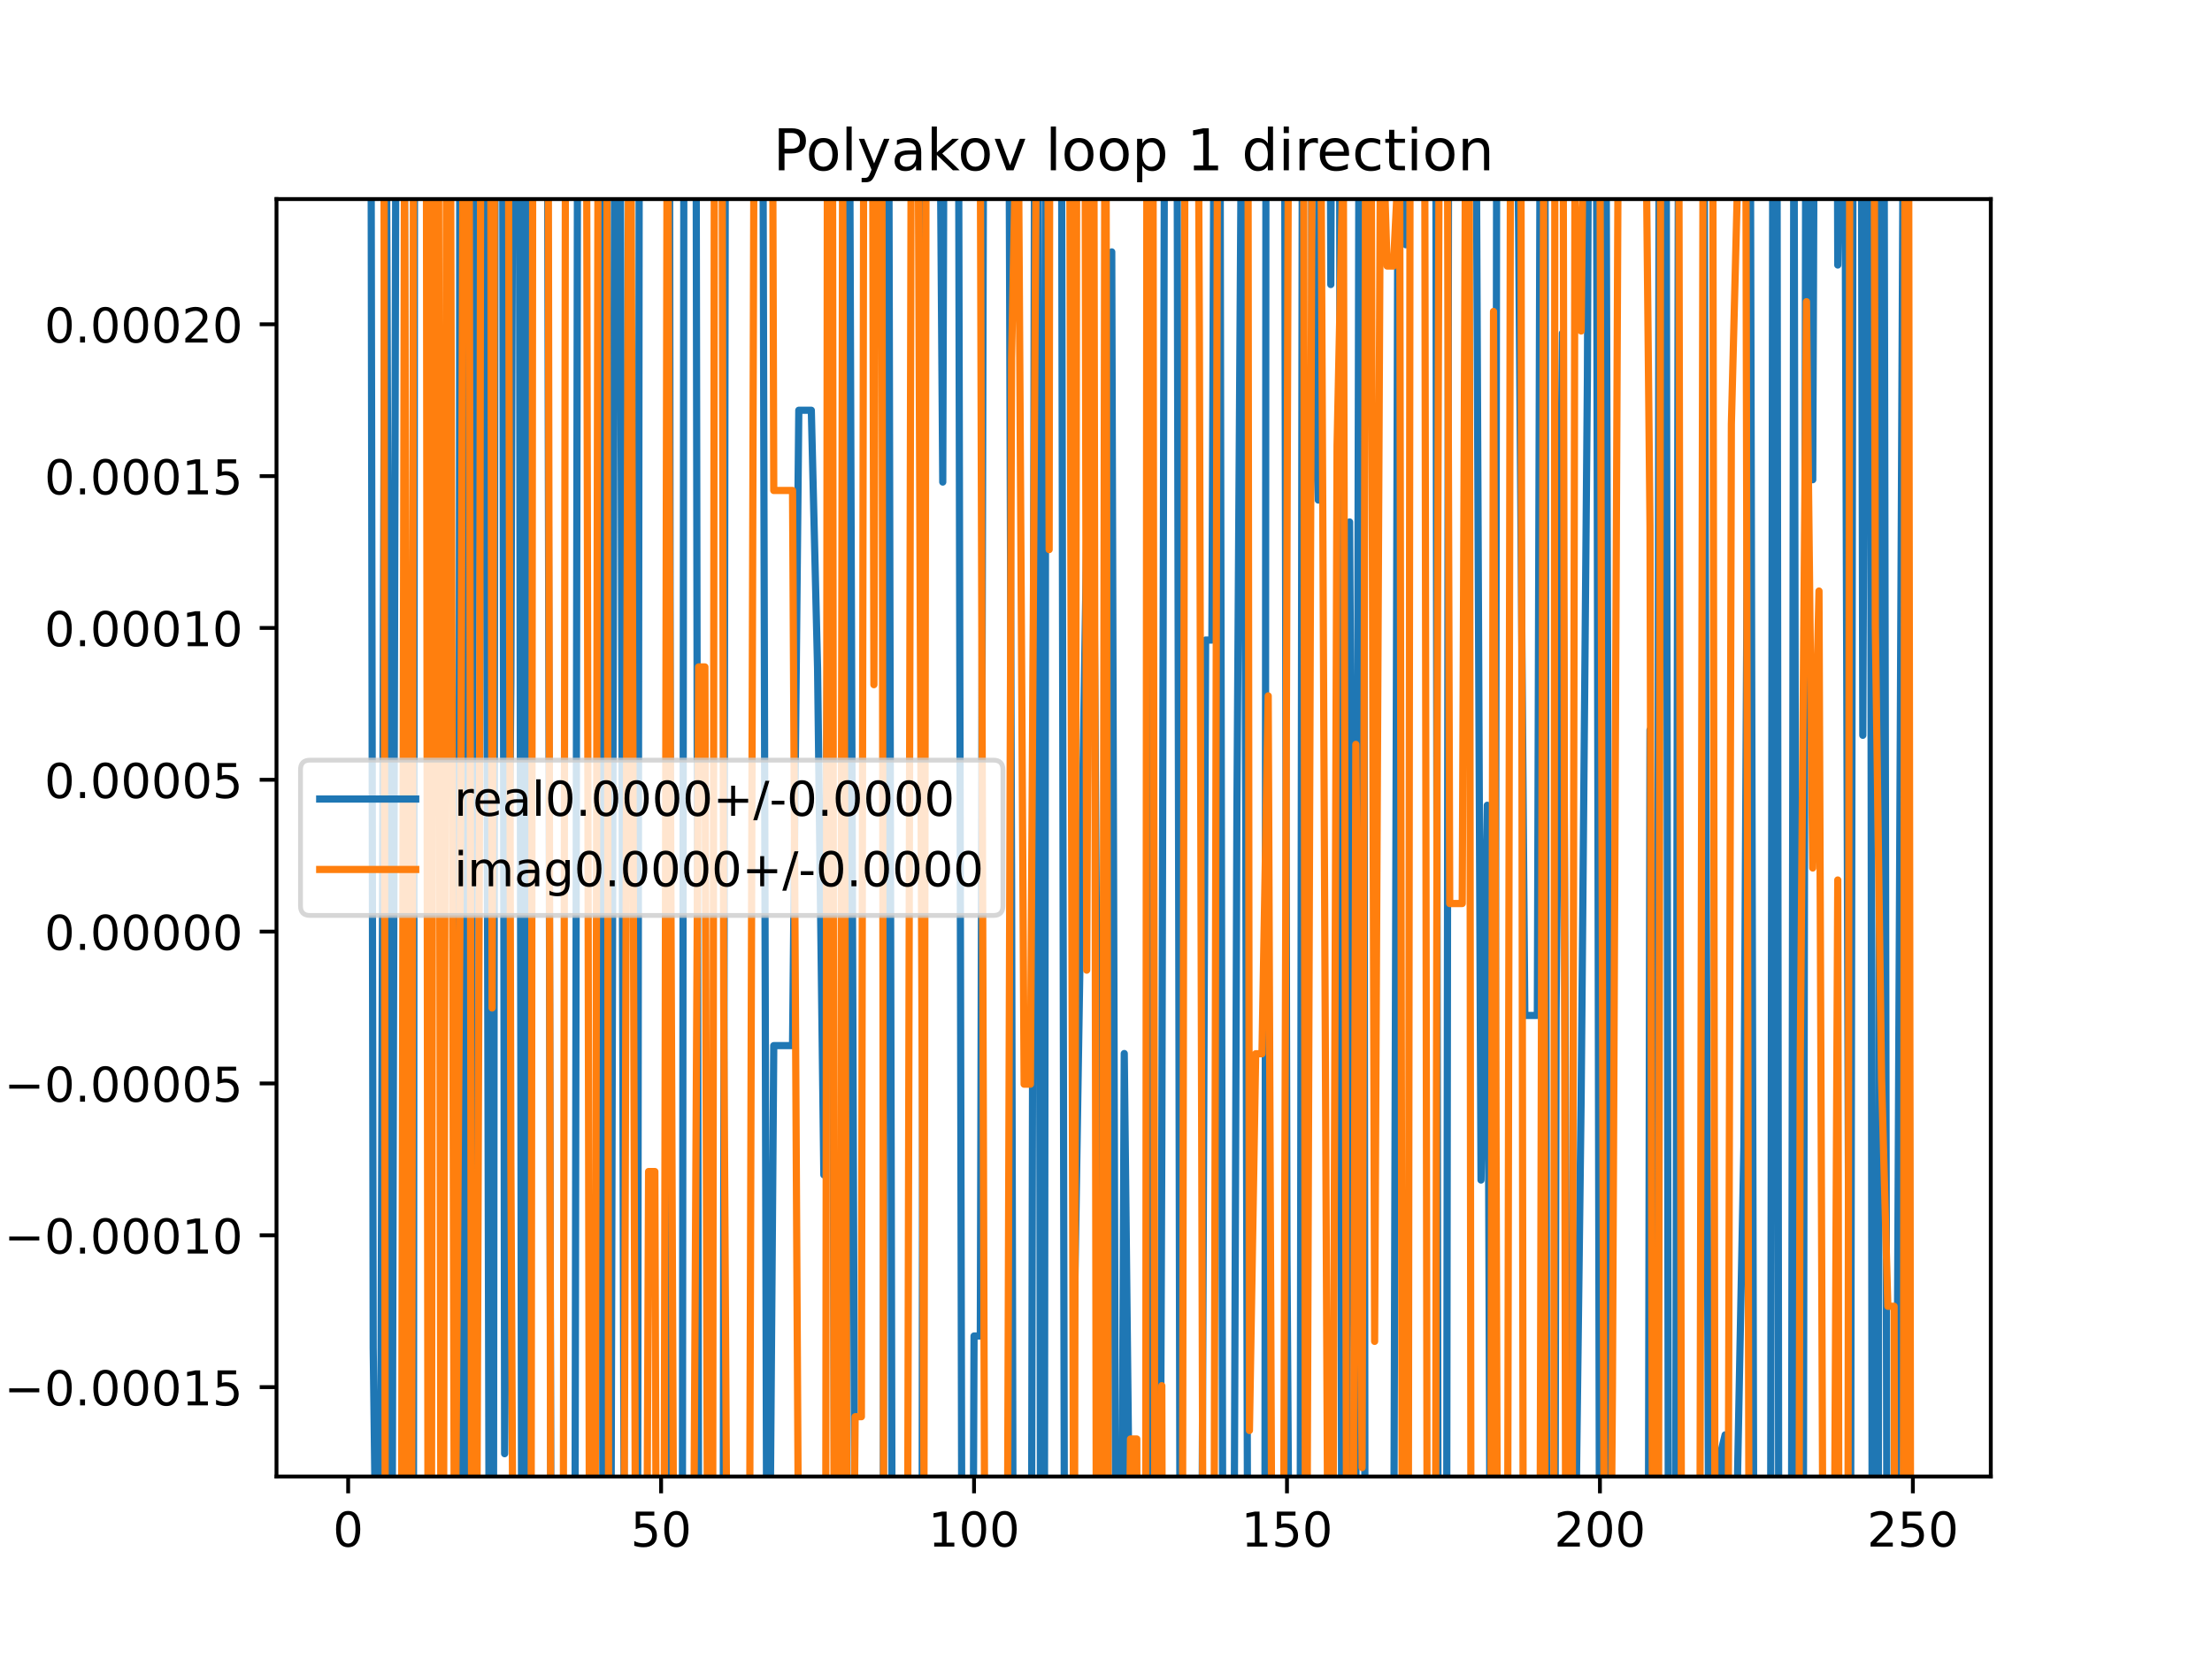 <?xml version="1.0" encoding="utf-8" standalone="no"?>
<!DOCTYPE svg PUBLIC "-//W3C//DTD SVG 1.1//EN"
  "http://www.w3.org/Graphics/SVG/1.1/DTD/svg11.dtd">
<!-- Created with matplotlib (https://matplotlib.org/) -->
<svg height="345.6pt" version="1.1" viewBox="0 0 460.8 345.6" width="460.8pt" xmlns="http://www.w3.org/2000/svg" xmlns:xlink="http://www.w3.org/1999/xlink">
 <defs>
  <style type="text/css">
*{stroke-linecap:butt;stroke-linejoin:round;}
  </style>
 </defs>
 <g id="figure_1">
  <g id="patch_1">
   <path d="M 0 345.6 
L 460.8 345.6 
L 460.8 0 
L 0 0 
z
" style="fill:#ffffff;"/>
  </g>
  <g id="axes_1">
   <g id="patch_2">
    <path d="M 57.6 307.584 
L 414.72 307.584 
L 414.72 41.472 
L 57.6 41.472 
z
" style="fill:#ffffff;"/>
   </g>
   <g id="matplotlib.axis_1">
    <g id="xtick_1">
     <g id="line2d_1">
      <defs>
       <path d="M 0 0 
L 0 3.5 
" id="ma64331f0a6" style="stroke:#000000;stroke-width:0.8;"/>
      </defs>
      <g>
       <use style="stroke:#000000;stroke-width:0.8;" x="72.529" xlink:href="#ma64331f0a6" y="307.584"/>
      </g>
     </g>
     <g id="text_1">
      <!-- 0 -->
      <defs>
       <path d="M 31.781 66.406 
Q 24.172 66.406 20.328 58.906 
Q 16.5 51.422 16.5 36.375 
Q 16.5 21.391 20.328 13.891 
Q 24.172 6.391 31.781 6.391 
Q 39.453 6.391 43.281 13.891 
Q 47.125 21.391 47.125 36.375 
Q 47.125 51.422 43.281 58.906 
Q 39.453 66.406 31.781 66.406 
z
M 31.781 74.219 
Q 44.047 74.219 50.516 64.516 
Q 56.984 54.828 56.984 36.375 
Q 56.984 17.969 50.516 8.266 
Q 44.047 -1.422 31.781 -1.422 
Q 19.531 -1.422 13.062 8.266 
Q 6.594 17.969 6.594 36.375 
Q 6.594 54.828 13.062 64.516 
Q 19.531 74.219 31.781 74.219 
z
" id="DejaVuSans-48"/>
      </defs>
      <g transform="translate(69.348 322.182)scale(0.1 -0.1)">
       <use xlink:href="#DejaVuSans-48"/>
      </g>
     </g>
    </g>
    <g id="xtick_2">
     <g id="line2d_2">
      <g>
       <use style="stroke:#000000;stroke-width:0.8;" x="137.721" xlink:href="#ma64331f0a6" y="307.584"/>
      </g>
     </g>
     <g id="text_2">
      <!-- 50 -->
      <defs>
       <path d="M 10.797 72.906 
L 49.516 72.906 
L 49.516 64.594 
L 19.828 64.594 
L 19.828 46.734 
Q 21.969 47.469 24.109 47.828 
Q 26.266 48.188 28.422 48.188 
Q 40.625 48.188 47.75 41.5 
Q 54.891 34.812 54.891 23.391 
Q 54.891 11.625 47.562 5.094 
Q 40.234 -1.422 26.906 -1.422 
Q 22.312 -1.422 17.547 -0.641 
Q 12.797 0.141 7.719 1.703 
L 7.719 11.625 
Q 12.109 9.234 16.797 8.062 
Q 21.484 6.891 26.703 6.891 
Q 35.156 6.891 40.078 11.328 
Q 45.016 15.766 45.016 23.391 
Q 45.016 31 40.078 35.438 
Q 35.156 39.891 26.703 39.891 
Q 22.75 39.891 18.812 39.016 
Q 14.891 38.141 10.797 36.281 
z
" id="DejaVuSans-53"/>
      </defs>
      <g transform="translate(131.358 322.182)scale(0.1 -0.1)">
       <use xlink:href="#DejaVuSans-53"/>
       <use x="63.623" xlink:href="#DejaVuSans-48"/>
      </g>
     </g>
    </g>
    <g id="xtick_3">
     <g id="line2d_3">
      <g>
       <use style="stroke:#000000;stroke-width:0.8;" x="202.912" xlink:href="#ma64331f0a6" y="307.584"/>
      </g>
     </g>
     <g id="text_3">
      <!-- 100 -->
      <defs>
       <path d="M 12.406 8.297 
L 28.516 8.297 
L 28.516 63.922 
L 10.984 60.406 
L 10.984 69.391 
L 28.422 72.906 
L 38.281 72.906 
L 38.281 8.297 
L 54.391 8.297 
L 54.391 0 
L 12.406 0 
z
" id="DejaVuSans-49"/>
      </defs>
      <g transform="translate(193.368 322.182)scale(0.1 -0.1)">
       <use xlink:href="#DejaVuSans-49"/>
       <use x="63.623" xlink:href="#DejaVuSans-48"/>
       <use x="127.246" xlink:href="#DejaVuSans-48"/>
      </g>
     </g>
    </g>
    <g id="xtick_4">
     <g id="line2d_4">
      <g>
       <use style="stroke:#000000;stroke-width:0.8;" x="268.104" xlink:href="#ma64331f0a6" y="307.584"/>
      </g>
     </g>
     <g id="text_4">
      <!-- 150 -->
      <g transform="translate(258.56 322.182)scale(0.1 -0.1)">
       <use xlink:href="#DejaVuSans-49"/>
       <use x="63.623" xlink:href="#DejaVuSans-53"/>
       <use x="127.246" xlink:href="#DejaVuSans-48"/>
      </g>
     </g>
    </g>
    <g id="xtick_5">
     <g id="line2d_5">
      <g>
       <use style="stroke:#000000;stroke-width:0.8;" x="333.296" xlink:href="#ma64331f0a6" y="307.584"/>
      </g>
     </g>
     <g id="text_5">
      <!-- 200 -->
      <defs>
       <path d="M 19.188 8.297 
L 53.609 8.297 
L 53.609 0 
L 7.328 0 
L 7.328 8.297 
Q 12.938 14.109 22.625 23.891 
Q 32.328 33.688 34.812 36.531 
Q 39.547 41.844 41.422 45.531 
Q 43.312 49.219 43.312 52.781 
Q 43.312 58.594 39.234 62.25 
Q 35.156 65.922 28.609 65.922 
Q 23.969 65.922 18.812 64.312 
Q 13.672 62.703 7.812 59.422 
L 7.812 69.391 
Q 13.766 71.781 18.938 73 
Q 24.125 74.219 28.422 74.219 
Q 39.75 74.219 46.484 68.547 
Q 53.219 62.891 53.219 53.422 
Q 53.219 48.922 51.531 44.891 
Q 49.859 40.875 45.406 35.406 
Q 44.188 33.984 37.641 27.219 
Q 31.109 20.453 19.188 8.297 
z
" id="DejaVuSans-50"/>
      </defs>
      <g transform="translate(323.752 322.182)scale(0.1 -0.1)">
       <use xlink:href="#DejaVuSans-50"/>
       <use x="63.623" xlink:href="#DejaVuSans-48"/>
       <use x="127.246" xlink:href="#DejaVuSans-48"/>
      </g>
     </g>
    </g>
    <g id="xtick_6">
     <g id="line2d_6">
      <g>
       <use style="stroke:#000000;stroke-width:0.8;" x="398.487" xlink:href="#ma64331f0a6" y="307.584"/>
      </g>
     </g>
     <g id="text_6">
      <!-- 250 -->
      <g transform="translate(388.944 322.182)scale(0.1 -0.1)">
       <use xlink:href="#DejaVuSans-50"/>
       <use x="63.623" xlink:href="#DejaVuSans-53"/>
       <use x="127.246" xlink:href="#DejaVuSans-48"/>
      </g>
     </g>
    </g>
   </g>
   <g id="matplotlib.axis_2">
    <g id="ytick_1">
     <g id="line2d_7">
      <defs>
       <path d="M 0 0 
L -3.5 0 
" id="m3eeb2f663b" style="stroke:#000000;stroke-width:0.8;"/>
      </defs>
      <g>
       <use style="stroke:#000000;stroke-width:0.8;" x="57.6" xlink:href="#m3eeb2f663b" y="288.965"/>
      </g>
     </g>
     <g id="text_7">
      <!-- −0.00015 -->
      <defs>
       <path d="M 10.594 35.5 
L 73.188 35.5 
L 73.188 27.203 
L 10.594 27.203 
z
" id="DejaVuSans-8722"/>
       <path d="M 10.688 12.406 
L 21 12.406 
L 21 0 
L 10.688 0 
z
" id="DejaVuSans-46"/>
      </defs>
      <g transform="translate(0.867 292.764)scale(0.1 -0.1)">
       <use xlink:href="#DejaVuSans-8722"/>
       <use x="83.789" xlink:href="#DejaVuSans-48"/>
       <use x="147.412" xlink:href="#DejaVuSans-46"/>
       <use x="179.199" xlink:href="#DejaVuSans-48"/>
       <use x="242.822" xlink:href="#DejaVuSans-48"/>
       <use x="306.445" xlink:href="#DejaVuSans-48"/>
       <use x="370.068" xlink:href="#DejaVuSans-49"/>
       <use x="433.691" xlink:href="#DejaVuSans-53"/>
      </g>
     </g>
    </g>
    <g id="ytick_2">
     <g id="line2d_8">
      <g>
       <use style="stroke:#000000;stroke-width:0.8;" x="57.6" xlink:href="#m3eeb2f663b" y="257.335"/>
      </g>
     </g>
     <g id="text_8">
      <!-- −0.00010 -->
      <g transform="translate(0.867 261.134)scale(0.1 -0.1)">
       <use xlink:href="#DejaVuSans-8722"/>
       <use x="83.789" xlink:href="#DejaVuSans-48"/>
       <use x="147.412" xlink:href="#DejaVuSans-46"/>
       <use x="179.199" xlink:href="#DejaVuSans-48"/>
       <use x="242.822" xlink:href="#DejaVuSans-48"/>
       <use x="306.445" xlink:href="#DejaVuSans-48"/>
       <use x="370.068" xlink:href="#DejaVuSans-49"/>
       <use x="433.691" xlink:href="#DejaVuSans-48"/>
      </g>
     </g>
    </g>
    <g id="ytick_3">
     <g id="line2d_9">
      <g>
       <use style="stroke:#000000;stroke-width:0.8;" x="57.6" xlink:href="#m3eeb2f663b" y="225.705"/>
      </g>
     </g>
     <g id="text_9">
      <!-- −0.00005 -->
      <g transform="translate(0.867 229.504)scale(0.1 -0.1)">
       <use xlink:href="#DejaVuSans-8722"/>
       <use x="83.789" xlink:href="#DejaVuSans-48"/>
       <use x="147.412" xlink:href="#DejaVuSans-46"/>
       <use x="179.199" xlink:href="#DejaVuSans-48"/>
       <use x="242.822" xlink:href="#DejaVuSans-48"/>
       <use x="306.445" xlink:href="#DejaVuSans-48"/>
       <use x="370.068" xlink:href="#DejaVuSans-48"/>
       <use x="433.691" xlink:href="#DejaVuSans-53"/>
      </g>
     </g>
    </g>
    <g id="ytick_4">
     <g id="line2d_10">
      <g>
       <use style="stroke:#000000;stroke-width:0.8;" x="57.6" xlink:href="#m3eeb2f663b" y="194.074"/>
      </g>
     </g>
     <g id="text_10">
      <!-- 0.00000 -->
      <g transform="translate(9.247 197.874)scale(0.1 -0.1)">
       <use xlink:href="#DejaVuSans-48"/>
       <use x="63.623" xlink:href="#DejaVuSans-46"/>
       <use x="95.41" xlink:href="#DejaVuSans-48"/>
       <use x="159.033" xlink:href="#DejaVuSans-48"/>
       <use x="222.656" xlink:href="#DejaVuSans-48"/>
       <use x="286.279" xlink:href="#DejaVuSans-48"/>
       <use x="349.902" xlink:href="#DejaVuSans-48"/>
      </g>
     </g>
    </g>
    <g id="ytick_5">
     <g id="line2d_11">
      <g>
       <use style="stroke:#000000;stroke-width:0.8;" x="57.6" xlink:href="#m3eeb2f663b" y="162.444"/>
      </g>
     </g>
     <g id="text_11">
      <!-- 0.00005 -->
      <g transform="translate(9.247 166.243)scale(0.1 -0.1)">
       <use xlink:href="#DejaVuSans-48"/>
       <use x="63.623" xlink:href="#DejaVuSans-46"/>
       <use x="95.41" xlink:href="#DejaVuSans-48"/>
       <use x="159.033" xlink:href="#DejaVuSans-48"/>
       <use x="222.656" xlink:href="#DejaVuSans-48"/>
       <use x="286.279" xlink:href="#DejaVuSans-48"/>
       <use x="349.902" xlink:href="#DejaVuSans-53"/>
      </g>
     </g>
    </g>
    <g id="ytick_6">
     <g id="line2d_12">
      <g>
       <use style="stroke:#000000;stroke-width:0.8;" x="57.6" xlink:href="#m3eeb2f663b" y="130.814"/>
      </g>
     </g>
     <g id="text_12">
      <!-- 0.00010 -->
      <g transform="translate(9.247 134.613)scale(0.1 -0.1)">
       <use xlink:href="#DejaVuSans-48"/>
       <use x="63.623" xlink:href="#DejaVuSans-46"/>
       <use x="95.41" xlink:href="#DejaVuSans-48"/>
       <use x="159.033" xlink:href="#DejaVuSans-48"/>
       <use x="222.656" xlink:href="#DejaVuSans-48"/>
       <use x="286.279" xlink:href="#DejaVuSans-49"/>
       <use x="349.902" xlink:href="#DejaVuSans-48"/>
      </g>
     </g>
    </g>
    <g id="ytick_7">
     <g id="line2d_13">
      <g>
       <use style="stroke:#000000;stroke-width:0.8;" x="57.6" xlink:href="#m3eeb2f663b" y="99.184"/>
      </g>
     </g>
     <g id="text_13">
      <!-- 0.00015 -->
      <g transform="translate(9.247 102.983)scale(0.1 -0.1)">
       <use xlink:href="#DejaVuSans-48"/>
       <use x="63.623" xlink:href="#DejaVuSans-46"/>
       <use x="95.41" xlink:href="#DejaVuSans-48"/>
       <use x="159.033" xlink:href="#DejaVuSans-48"/>
       <use x="222.656" xlink:href="#DejaVuSans-48"/>
       <use x="286.279" xlink:href="#DejaVuSans-49"/>
       <use x="349.902" xlink:href="#DejaVuSans-53"/>
      </g>
     </g>
    </g>
    <g id="ytick_8">
     <g id="line2d_14">
      <g>
       <use style="stroke:#000000;stroke-width:0.8;" x="57.6" xlink:href="#m3eeb2f663b" y="67.553"/>
      </g>
     </g>
     <g id="text_14">
      <!-- 0.00020 -->
      <g transform="translate(9.247 71.353)scale(0.1 -0.1)">
       <use xlink:href="#DejaVuSans-48"/>
       <use x="63.623" xlink:href="#DejaVuSans-46"/>
       <use x="95.41" xlink:href="#DejaVuSans-48"/>
       <use x="159.033" xlink:href="#DejaVuSans-48"/>
       <use x="222.656" xlink:href="#DejaVuSans-48"/>
       <use x="286.279" xlink:href="#DejaVuSans-50"/>
       <use x="349.902" xlink:href="#DejaVuSans-48"/>
      </g>
     </g>
    </g>
   </g>
   <g id="line2d_15">
    <path clip-path="url(#pe2eb058f6e)" d="M 77.258 -1 
L 77.744 280.773 
L 78.571 346.6 
M 79.173 346.6 
L 80.311 -1 
M 80.398 -1 
L 81.656 338.681 
L 82.534 -1 
M 84.003 -1 
L 84.263 40.133 
L 84.658 346.6 
M 86.107 346.6 
L 86.372 -1 
M 89.106 -1 
L 89.479 260.301 
L 89.814 346.6 
M 92.026 346.6 
L 92.086 334.448 
L 92.114 346.6 
M 95.517 346.6 
L 95.809 -1 
M 96.372 -1 
L 96.952 346.6 
M 97.912 346.6 
L 98.93 -1 
M 101.044 -1 
L 101.213 48.059 
L 101.95 346.6 
M 102.775 346.6 
L 103.165 -1 
M 104.678 -1 
L 105.125 302.831 
L 106.429 141.934 
L 106.897 -1 
M 108.142 -1 
L 108.699 346.6 
M 109.285 346.6 
L 109.695 -1 
M 114.003 -1 
L 114.827 346.6 
M 119.742 346.6 
L 120.36 -1 
M 125.266 -1 
L 125.612 346.6 
M 127.209 346.6 
L 127.29 321.842 
L 128.099 -1 
M 129.151 -1 
L 130.088 346.6 
M 132.808 346.6 
L 133.194 -1 
M 139.458 -1 
L 139.829 346.6 
M 142.125 346.6 
L 142.492 -1 
M 144.97 -1 
L 145.544 329.081 
L 146.847 329.081 
L 146.906 346.6 
M 150.619 346.6 
L 151.141 -1 
M 158.873 -1 
L 159.772 346.6 
M 160.217 346.6 
L 161.19 217.822 
L 165.101 217.822 
L 166.405 85.467 
L 169.013 85.467 
L 170.316 139.187 
L 171.62 244.742 
L 172.924 54.868 
L 173.972 346.6 
M 176.235 346.6 
L 176.802 -1 
M 176.909 -1 
L 178.139 344.655 
L 179.443 344.655 
L 179.45 346.6 
M 183.97 346.6 
L 184.41 -1 
M 185.101 -1 
L 185.883 346.6 
M 192.069 346.6 
L 192.447 -1 
M 195.655 -1 
L 196.393 100.422 
L 196.716 -1 
M 199.636 -1 
L 200.413 346.6 
M 202.644 346.6 
L 202.912 278.314 
L 204.216 278.314 
L 204.962 -1 
M 210.122 -1 
L 210.735 184.847 
L 211.088 346.6 
M 214.839 346.6 
L 215.576 -1 
M 216.235 -1 
L 216.796 346.6 
M 217.548 346.6 
L 217.908 -1 
M 220.952 -1 
L 221.166 37.311 
L 221.779 346.6 
M 223.554 346.6 
L 223.774 276.129 
L 226.381 111.534 
L 227.685 86.848 
L 228.989 281.381 
L 230.293 251.589 
L 231.597 52.474 
L 232.462 346.6 
M 233.604 346.6 
L 234.204 219.471 
L 235.508 339.807 
L 236.812 339.807 
L 236.823 346.6 
M 238.852 346.6 
L 239.183 -1 
M 239.813 -1 
L 240.363 346.6 
M 241.607 346.6 
L 242.027 238.209 
L 242.647 -1 
M 245.164 -1 
L 245.862 346.6 
M 250.3 346.6 
L 251.154 133.335 
L 252.458 133.335 
L 252.99 -1 
M 254.118 -1 
L 254.755 346.6 
M 257.006 346.6 
L 257.673 168.8 
L 258.772 -1 
M 259.059 -1 
L 259.951 346.6 
M 263.498 346.6 
L 263.738 -1 
M 267.56 -1 
L 268.104 261.433 
L 268.63 346.6 
M 270.821 346.6 
L 271.336 -1 
M 273.146 -1 
L 273.319 69.271 
L 274.623 104.171 
L 274.922 -1 
M 277.041 -1 
L 277.231 59.271 
L 277.427 -1 
M 279.022 -1 
L 279.52 346.6 
M 280.469 346.6 
L 281.142 108.733 
L 282.446 320.385 
L 283.153 -1 
M 284.021 -1 
L 284.367 346.6 
M 290.292 346.6 
L 291.319 -1 
M 292.385 -1 
L 292.877 50.992 
L 292.996 -1 
M 299.068 -1 
L 299.603 346.6 
M 301.339 346.6 
L 301.799 -1 
M 307.413 -1 
L 308.523 245.825 
L 309.827 167.753 
L 310.488 346.6 
M 311.36 346.6 
L 311.82 -1 
M 315.828 -1 
L 316.346 46.587 
L 317.65 211.533 
L 320.257 211.533 
L 320.919 -1 
M 321.809 -1 
L 322.228 346.6 
M 323.902 346.6 
L 324.169 210.354 
L 325.473 69.419 
L 326.568 346.6 
M 327.837 346.6 
L 328.08 334.486 
L 329.384 228.484 
L 330.688 78.466 
L 330.996 -1 
M 332.524 -1 
L 333.245 346.6 
M 333.39 346.6 
L 334.599 34.381 
L 335.495 346.6 
M 343.346 346.6 
L 343.726 152.072 
L 344.567 346.6 
M 345.178 346.6 
L 345.656 -1 
M 347.065 -1 
L 347.581 346.6 
M 349.017 346.6 
L 349.697 -1 
M 354.933 -1 
L 355.461 189.55 
L 356.026 346.6 
M 357.845 346.6 
L 358.068 304.257 
L 359.372 298.913 
L 359.503 346.6 
M 361.868 346.6 
L 361.98 306.302 
L 363.284 238.9 
L 364.588 3.008 
L 365.398 346.6 
M 368.816 346.6 
L 369.343 -1 
M 370.157 -1 
L 370.564 346.6 
M 373.164 346.6 
L 373.714 8.1 
L 374.342 346.6 
M 375.628 346.6 
L 376.209 -1 
M 376.844 -1 
L 377.626 99.932 
L 378.01 -1 
M 382.682 -1 
L 382.841 55.208 
L 383.694 -1 
M 384.243 -1 
L 385.391 346.6 
M 385.478 346.6 
L 386.056 -1 
M 387.706 -1 
L 388.057 153.171 
L 388.682 -1 
M 389.58 -1 
L 390.036 346.6 
M 391.247 346.6 
L 391.67 -1 
M 392.444 -1 
L 393.119 346.6 
M 394.946 346.6 
L 396.595 -1 
M 397.386 -1 
L 397.96 346.6 
L 397.96 346.6 
" style="fill:none;stroke:#1f77b4;stroke-linecap:square;stroke-width:1.5;"/>
   </g>
   <g id="line2d_16">
    <path clip-path="url(#pe2eb058f6e)" d="M 77.721 -1 
L 77.744 7.302 
L 77.754 -1 
M 79.977 -1 
L 80.262 346.6 
M 83.598 346.6 
L 84.263 31.164 
L 85.19 346.6 
M 85.73 346.6 
L 86.169 -1 
M 88.796 -1 
L 89.184 346.6 
M 89.845 346.6 
L 90.328 -1 
M 91.315 -1 
L 91.88 346.6 
M 92.35 346.6 
L 93.071 -1 
M 93.791 -1 
L 94.694 345.531 
L 95.998 167.201 
L 96.558 -1 
M 97.691 -1 
L 98.296 346.6 
M 99.249 346.6 
L 99.909 163.582 
L 100.177 -1 
M 102.192 -1 
L 102.517 209.977 
L 103.108 -1 
M 105.861 -1 
L 106.429 242.48 
L 106.962 346.6 
M 110.619 346.6 
L 111.007 -1 
M 114.146 -1 
L 114.252 49.213 
L 114.757 346.6 
M 117.311 346.6 
L 117.836 -1 
M 122.151 -1 
L 122.828 346.6 
M 123.944 346.6 
L 124.639 -1 
M 126.402 -1 
L 126.818 346.6 
M 129.938 346.6 
L 131.038 -1 
M 131.362 -1 
L 132.441 346.6 
M 134.679 346.6 
L 135.113 244.052 
L 136.417 244.052 
L 136.764 346.6 
M 138.306 346.6 
L 139.024 0.194 
L 140.328 326.732 
L 141.632 326.732 
L 142.182 346.6 
M 144.391 346.6 
L 145.544 138.934 
L 146.847 138.934 
L 147.44 346.6 
M 148.44 346.6 
L 148.843 -1 
M 150.388 -1 
L 150.759 209.245 
L 151.538 346.6 
M 156.087 346.6 
L 157.154 -1 
M 160.875 -1 
L 161.19 102.179 
L 165.101 102.179 
L 166.405 335.811 
L 169.013 335.811 
L 169.117 346.6 
M 171.991 346.6 
L 172.396 -1 
M 173.405 -1 
L 173.775 346.6 
M 174.976 346.6 
L 175.532 30.086 
L 176.516 346.6 
M 177.704 346.6 
L 178.139 295.125 
L 179.443 295.125 
L 179.975 -1 
M 181.724 -1 
L 182.051 142.633 
L 182.505 -1 
M 183.685 -1 
L 184.113 346.6 
M 189.017 346.6 
L 189.874 4.539 
L 191.178 4.539 
L 192.482 309.521 
L 192.954 -1 
M 202.845 -1 
L 202.912 30.938 
L 204.216 30.938 
L 205.202 346.6 
M 209.787 346.6 
L 210.735 74.559 
L 212.039 8.442 
L 213.343 225.855 
L 214.647 225.855 
L 216.062 -1 
M 218.207 -1 
L 218.558 114.492 
L 218.713 -1 
M 222.761 -1 
L 223.706 346.6 
M 223.811 346.6 
L 224.338 -1 
M 225.998 -1 
L 226.381 202.1 
L 227.289 -1 
M 227.835 -1 
L 228.422 346.6 
M 229.587 346.6 
L 230.206 -1 
M 230.369 -1 
L 230.916 346.6 
M 235.012 346.6 
L 235.508 299.767 
L 236.812 299.767 
L 236.895 346.6 
M 238.659 346.6 
L 238.932 -1 
M 240.163 -1 
L 240.58 346.6 
M 241.601 346.6 
L 242.027 288.665 
L 242.17 346.6 
M 246.302 346.6 
L 246.878 -1 
M 249.536 -1 
L 249.85 68.935 
L 250.649 346.6 
M 252.87 346.6 
L 253.685 -1 
M 257.613 -1 
L 257.673 4.43 
L 257.681 -1 
M 259.962 -1 
L 260.281 297.994 
L 261.585 219.517 
L 262.889 219.517 
L 264.192 144.967 
L 265.024 346.6 
M 267.312 346.6 
L 268.494 -1 
M 271.562 -1 
L 271.957 346.6 
M 272.196 346.6 
L 273.319 29.055 
L 273.642 -1 
M 275.042 -1 
L 276.709 346.6 
M 277.607 346.6 
L 278.535 92.765 
L 279.838 30.681 
L 280.573 346.6 
M 281.874 346.6 
L 282.446 155.071 
L 283.75 305.729 
L 284.561 -1 
M 285.574 -1 
L 286.358 279.43 
L 287.661 12.721 
L 288.965 55.417 
L 290.269 55.417 
L 291.573 29.027 
L 292.156 346.6 
M 293.355 346.6 
L 293.779 -1 
M 296.597 -1 
L 296.788 19.771 
L 297.337 346.6 
M 299.001 346.6 
L 299.396 151.363 
L 299.89 -1 
M 301.441 -1 
L 302.004 188.222 
L 304.611 188.222 
L 305.419 -1 
M 306.049 -1 
L 306.45 346.6 
M 310.511 346.6 
L 311.13 64.882 
L 311.991 346.6 
M 314.027 346.6 
L 314.718 -1 
M 316.799 -1 
L 317.341 346.6 
M 320.767 346.6 
L 321.561 38.14 
L 321.859 346.6 
M 323.663 346.6 
L 323.929 -1 
M 325.601 -1 
L 326.185 346.6 
M 327.475 346.6 
L 328.08 41.984 
L 329.384 68.955 
L 330.08 -1 
M 333.029 -1 
L 333.296 26.581 
L 334.244 346.6 
M 335.48 346.6 
L 335.903 288.99 
L 337.207 4.046 
L 337.426 -1 
M 342.614 -1 
L 343.726 109.625 
L 344.303 346.6 
M 345.466 346.6 
L 345.973 -1 
M 349.693 -1 
L 350.245 308.417 
L 354.157 308.417 
L 354.844 -1 
M 356.772 -1 
L 357.293 346.6 
M 359.95 346.6 
L 360.676 88.378 
L 361.98 37.188 
L 362.235 -1 
M 363.63 -1 
L 364.396 346.6 
M 370.969 346.6 
L 371.107 323.674 
L 372.411 323.674 
L 372.479 346.6 
M 374.715 346.6 
L 375.018 221.551 
L 376.322 62.85 
L 377.626 180.818 
L 378.93 123.122 
L 379.826 346.6 
M 382.038 346.6 
L 382.841 183.318 
L 383.102 346.6 
M 384.942 346.6 
L 385.365 -1 
M 390.386 -1 
L 390.664 130.391 
L 391.968 224.777 
L 393.272 272.114 
L 394.576 272.114 
L 394.725 346.6 
M 396.496 346.6 
L 396.867 -1 
M 397.575 -1 
L 398.033 346.6 
L 398.033 346.6 
" style="fill:none;stroke:#ff7f0e;stroke-linecap:square;stroke-width:1.5;"/>
   </g>
   <g id="patch_3">
    <path d="M 57.6 307.584 
L 57.6 41.472 
" style="fill:none;stroke:#000000;stroke-linecap:square;stroke-linejoin:miter;stroke-width:0.8;"/>
   </g>
   <g id="patch_4">
    <path d="M 414.72 307.584 
L 414.72 41.472 
" style="fill:none;stroke:#000000;stroke-linecap:square;stroke-linejoin:miter;stroke-width:0.8;"/>
   </g>
   <g id="patch_5">
    <path d="M 57.6 307.584 
L 414.72 307.584 
" style="fill:none;stroke:#000000;stroke-linecap:square;stroke-linejoin:miter;stroke-width:0.8;"/>
   </g>
   <g id="patch_6">
    <path d="M 57.6 41.472 
L 414.72 41.472 
" style="fill:none;stroke:#000000;stroke-linecap:square;stroke-linejoin:miter;stroke-width:0.8;"/>
   </g>
   <g id="text_15">
    <!-- Polyakov loop 1 direction -->
    <defs>
     <path d="M 19.672 64.797 
L 19.672 37.406 
L 32.078 37.406 
Q 38.969 37.406 42.719 40.969 
Q 46.484 44.531 46.484 51.125 
Q 46.484 57.672 42.719 61.234 
Q 38.969 64.797 32.078 64.797 
z
M 9.812 72.906 
L 32.078 72.906 
Q 44.344 72.906 50.609 67.359 
Q 56.891 61.812 56.891 51.125 
Q 56.891 40.328 50.609 34.812 
Q 44.344 29.297 32.078 29.297 
L 19.672 29.297 
L 19.672 0 
L 9.812 0 
z
" id="DejaVuSans-80"/>
     <path d="M 30.609 48.391 
Q 23.391 48.391 19.188 42.75 
Q 14.984 37.109 14.984 27.297 
Q 14.984 17.484 19.156 11.844 
Q 23.344 6.203 30.609 6.203 
Q 37.797 6.203 41.984 11.859 
Q 46.188 17.531 46.188 27.297 
Q 46.188 37.016 41.984 42.703 
Q 37.797 48.391 30.609 48.391 
z
M 30.609 56 
Q 42.328 56 49.016 48.375 
Q 55.719 40.766 55.719 27.297 
Q 55.719 13.875 49.016 6.219 
Q 42.328 -1.422 30.609 -1.422 
Q 18.844 -1.422 12.172 6.219 
Q 5.516 13.875 5.516 27.297 
Q 5.516 40.766 12.172 48.375 
Q 18.844 56 30.609 56 
z
" id="DejaVuSans-111"/>
     <path d="M 9.422 75.984 
L 18.406 75.984 
L 18.406 0 
L 9.422 0 
z
" id="DejaVuSans-108"/>
     <path d="M 32.172 -5.078 
Q 28.375 -14.844 24.75 -17.812 
Q 21.141 -20.797 15.094 -20.797 
L 7.906 -20.797 
L 7.906 -13.281 
L 13.188 -13.281 
Q 16.891 -13.281 18.938 -11.516 
Q 21 -9.766 23.484 -3.219 
L 25.094 0.875 
L 2.984 54.688 
L 12.5 54.688 
L 29.594 11.922 
L 46.688 54.688 
L 56.203 54.688 
z
" id="DejaVuSans-121"/>
     <path d="M 34.281 27.484 
Q 23.391 27.484 19.188 25 
Q 14.984 22.516 14.984 16.5 
Q 14.984 11.719 18.141 8.906 
Q 21.297 6.109 26.703 6.109 
Q 34.188 6.109 38.703 11.406 
Q 43.219 16.703 43.219 25.484 
L 43.219 27.484 
z
M 52.203 31.203 
L 52.203 0 
L 43.219 0 
L 43.219 8.297 
Q 40.141 3.328 35.547 0.953 
Q 30.953 -1.422 24.312 -1.422 
Q 15.922 -1.422 10.953 3.297 
Q 6 8.016 6 15.922 
Q 6 25.141 12.172 29.828 
Q 18.359 34.516 30.609 34.516 
L 43.219 34.516 
L 43.219 35.406 
Q 43.219 41.609 39.141 45 
Q 35.062 48.391 27.688 48.391 
Q 23 48.391 18.547 47.266 
Q 14.109 46.141 10.016 43.891 
L 10.016 52.203 
Q 14.938 54.109 19.578 55.047 
Q 24.219 56 28.609 56 
Q 40.484 56 46.344 49.844 
Q 52.203 43.703 52.203 31.203 
z
" id="DejaVuSans-97"/>
     <path d="M 9.078 75.984 
L 18.109 75.984 
L 18.109 31.109 
L 44.922 54.688 
L 56.391 54.688 
L 27.391 29.109 
L 57.625 0 
L 45.906 0 
L 18.109 26.703 
L 18.109 0 
L 9.078 0 
z
" id="DejaVuSans-107"/>
     <path d="M 2.984 54.688 
L 12.5 54.688 
L 29.594 8.797 
L 46.688 54.688 
L 56.203 54.688 
L 35.688 0 
L 23.484 0 
z
" id="DejaVuSans-118"/>
     <path id="DejaVuSans-32"/>
     <path d="M 18.109 8.203 
L 18.109 -20.797 
L 9.078 -20.797 
L 9.078 54.688 
L 18.109 54.688 
L 18.109 46.391 
Q 20.953 51.266 25.266 53.625 
Q 29.594 56 35.594 56 
Q 45.562 56 51.781 48.094 
Q 58.016 40.188 58.016 27.297 
Q 58.016 14.406 51.781 6.484 
Q 45.562 -1.422 35.594 -1.422 
Q 29.594 -1.422 25.266 0.953 
Q 20.953 3.328 18.109 8.203 
z
M 48.688 27.297 
Q 48.688 37.203 44.609 42.844 
Q 40.531 48.484 33.406 48.484 
Q 26.266 48.484 22.188 42.844 
Q 18.109 37.203 18.109 27.297 
Q 18.109 17.391 22.188 11.75 
Q 26.266 6.109 33.406 6.109 
Q 40.531 6.109 44.609 11.75 
Q 48.688 17.391 48.688 27.297 
z
" id="DejaVuSans-112"/>
     <path d="M 45.406 46.391 
L 45.406 75.984 
L 54.391 75.984 
L 54.391 0 
L 45.406 0 
L 45.406 8.203 
Q 42.578 3.328 38.25 0.953 
Q 33.938 -1.422 27.875 -1.422 
Q 17.969 -1.422 11.734 6.484 
Q 5.516 14.406 5.516 27.297 
Q 5.516 40.188 11.734 48.094 
Q 17.969 56 27.875 56 
Q 33.938 56 38.25 53.625 
Q 42.578 51.266 45.406 46.391 
z
M 14.797 27.297 
Q 14.797 17.391 18.875 11.75 
Q 22.953 6.109 30.078 6.109 
Q 37.203 6.109 41.297 11.75 
Q 45.406 17.391 45.406 27.297 
Q 45.406 37.203 41.297 42.844 
Q 37.203 48.484 30.078 48.484 
Q 22.953 48.484 18.875 42.844 
Q 14.797 37.203 14.797 27.297 
z
" id="DejaVuSans-100"/>
     <path d="M 9.422 54.688 
L 18.406 54.688 
L 18.406 0 
L 9.422 0 
z
M 9.422 75.984 
L 18.406 75.984 
L 18.406 64.594 
L 9.422 64.594 
z
" id="DejaVuSans-105"/>
     <path d="M 41.109 46.297 
Q 39.594 47.172 37.812 47.578 
Q 36.031 48 33.891 48 
Q 26.266 48 22.188 43.047 
Q 18.109 38.094 18.109 28.812 
L 18.109 0 
L 9.078 0 
L 9.078 54.688 
L 18.109 54.688 
L 18.109 46.188 
Q 20.953 51.172 25.484 53.578 
Q 30.031 56 36.531 56 
Q 37.453 56 38.578 55.875 
Q 39.703 55.766 41.062 55.516 
z
" id="DejaVuSans-114"/>
     <path d="M 56.203 29.594 
L 56.203 25.203 
L 14.891 25.203 
Q 15.484 15.922 20.484 11.062 
Q 25.484 6.203 34.422 6.203 
Q 39.594 6.203 44.453 7.469 
Q 49.312 8.734 54.109 11.281 
L 54.109 2.781 
Q 49.266 0.734 44.188 -0.344 
Q 39.109 -1.422 33.891 -1.422 
Q 20.797 -1.422 13.156 6.188 
Q 5.516 13.812 5.516 26.812 
Q 5.516 40.234 12.766 48.109 
Q 20.016 56 32.328 56 
Q 43.359 56 49.781 48.891 
Q 56.203 41.797 56.203 29.594 
z
M 47.219 32.234 
Q 47.125 39.594 43.094 43.984 
Q 39.062 48.391 32.422 48.391 
Q 24.906 48.391 20.391 44.141 
Q 15.875 39.891 15.188 32.172 
z
" id="DejaVuSans-101"/>
     <path d="M 48.781 52.594 
L 48.781 44.188 
Q 44.969 46.297 41.141 47.344 
Q 37.312 48.391 33.406 48.391 
Q 24.656 48.391 19.812 42.844 
Q 14.984 37.312 14.984 27.297 
Q 14.984 17.281 19.812 11.734 
Q 24.656 6.203 33.406 6.203 
Q 37.312 6.203 41.141 7.25 
Q 44.969 8.297 48.781 10.406 
L 48.781 2.094 
Q 45.016 0.344 40.984 -0.531 
Q 36.969 -1.422 32.422 -1.422 
Q 20.062 -1.422 12.781 6.344 
Q 5.516 14.109 5.516 27.297 
Q 5.516 40.672 12.859 48.328 
Q 20.219 56 33.016 56 
Q 37.156 56 41.109 55.141 
Q 45.062 54.297 48.781 52.594 
z
" id="DejaVuSans-99"/>
     <path d="M 18.312 70.219 
L 18.312 54.688 
L 36.812 54.688 
L 36.812 47.703 
L 18.312 47.703 
L 18.312 18.016 
Q 18.312 11.328 20.141 9.422 
Q 21.969 7.516 27.594 7.516 
L 36.812 7.516 
L 36.812 0 
L 27.594 0 
Q 17.188 0 13.234 3.875 
Q 9.281 7.766 9.281 18.016 
L 9.281 47.703 
L 2.688 47.703 
L 2.688 54.688 
L 9.281 54.688 
L 9.281 70.219 
z
" id="DejaVuSans-116"/>
     <path d="M 54.891 33.016 
L 54.891 0 
L 45.906 0 
L 45.906 32.719 
Q 45.906 40.484 42.875 44.328 
Q 39.844 48.188 33.797 48.188 
Q 26.516 48.188 22.312 43.547 
Q 18.109 38.922 18.109 30.906 
L 18.109 0 
L 9.078 0 
L 9.078 54.688 
L 18.109 54.688 
L 18.109 46.188 
Q 21.344 51.125 25.703 53.562 
Q 30.078 56 35.797 56 
Q 45.219 56 50.047 50.172 
Q 54.891 44.344 54.891 33.016 
z
" id="DejaVuSans-110"/>
    </defs>
    <g transform="translate(161.066 35.472)scale(0.12 -0.12)">
     <use xlink:href="#DejaVuSans-80"/>
     <use x="56.678" xlink:href="#DejaVuSans-111"/>
     <use x="117.859" xlink:href="#DejaVuSans-108"/>
     <use x="145.643" xlink:href="#DejaVuSans-121"/>
     <use x="204.822" xlink:href="#DejaVuSans-97"/>
     <use x="266.102" xlink:href="#DejaVuSans-107"/>
     <use x="320.387" xlink:href="#DejaVuSans-111"/>
     <use x="381.568" xlink:href="#DejaVuSans-118"/>
     <use x="440.748" xlink:href="#DejaVuSans-32"/>
     <use x="472.535" xlink:href="#DejaVuSans-108"/>
     <use x="500.318" xlink:href="#DejaVuSans-111"/>
     <use x="561.5" xlink:href="#DejaVuSans-111"/>
     <use x="622.682" xlink:href="#DejaVuSans-112"/>
     <use x="686.158" xlink:href="#DejaVuSans-32"/>
     <use x="717.945" xlink:href="#DejaVuSans-49"/>
     <use x="781.568" xlink:href="#DejaVuSans-32"/>
     <use x="813.355" xlink:href="#DejaVuSans-100"/>
     <use x="876.832" xlink:href="#DejaVuSans-105"/>
     <use x="904.615" xlink:href="#DejaVuSans-114"/>
     <use x="943.479" xlink:href="#DejaVuSans-101"/>
     <use x="1005.002" xlink:href="#DejaVuSans-99"/>
     <use x="1059.982" xlink:href="#DejaVuSans-116"/>
     <use x="1099.191" xlink:href="#DejaVuSans-105"/>
     <use x="1126.975" xlink:href="#DejaVuSans-111"/>
     <use x="1188.156" xlink:href="#DejaVuSans-110"/>
    </g>
   </g>
   <g id="legend_1">
    <g id="patch_7">
     <path d="M 64.6 190.706 
L 206.933 190.706 
Q 208.933 190.706 208.933 188.706 
L 208.933 160.35 
Q 208.933 158.35 206.933 158.35 
L 64.6 158.35 
Q 62.6 158.35 62.6 160.35 
L 62.6 188.706 
Q 62.6 190.706 64.6 190.706 
z
" style="fill:#ffffff;opacity:0.8;stroke:#cccccc;stroke-linejoin:miter;"/>
    </g>
    <g id="line2d_17">
     <path d="M 66.6 166.448 
L 86.6 166.448 
" style="fill:none;stroke:#1f77b4;stroke-linecap:square;stroke-width:1.5;"/>
    </g>
    <g id="line2d_18"/>
    <g id="text_16">
     <!-- real0.0000+/-0.0000 -->
     <defs>
      <path d="M 46 62.703 
L 46 35.5 
L 73.188 35.5 
L 73.188 27.203 
L 46 27.203 
L 46 0 
L 37.797 0 
L 37.797 27.203 
L 10.594 27.203 
L 10.594 35.5 
L 37.797 35.5 
L 37.797 62.703 
z
" id="DejaVuSans-43"/>
      <path d="M 25.391 72.906 
L 33.688 72.906 
L 8.297 -9.281 
L 0 -9.281 
z
" id="DejaVuSans-47"/>
      <path d="M 4.891 31.391 
L 31.203 31.391 
L 31.203 23.391 
L 4.891 23.391 
z
" id="DejaVuSans-45"/>
     </defs>
     <g transform="translate(94.6 169.948)scale(0.1 -0.1)">
      <use xlink:href="#DejaVuSans-114"/>
      <use x="38.863" xlink:href="#DejaVuSans-101"/>
      <use x="100.387" xlink:href="#DejaVuSans-97"/>
      <use x="161.666" xlink:href="#DejaVuSans-108"/>
      <use x="189.449" xlink:href="#DejaVuSans-48"/>
      <use x="253.072" xlink:href="#DejaVuSans-46"/>
      <use x="284.859" xlink:href="#DejaVuSans-48"/>
      <use x="348.482" xlink:href="#DejaVuSans-48"/>
      <use x="412.105" xlink:href="#DejaVuSans-48"/>
      <use x="475.729" xlink:href="#DejaVuSans-48"/>
      <use x="539.352" xlink:href="#DejaVuSans-43"/>
      <use x="623.141" xlink:href="#DejaVuSans-47"/>
      <use x="656.832" xlink:href="#DejaVuSans-45"/>
      <use x="692.916" xlink:href="#DejaVuSans-48"/>
      <use x="756.539" xlink:href="#DejaVuSans-46"/>
      <use x="788.326" xlink:href="#DejaVuSans-48"/>
      <use x="851.949" xlink:href="#DejaVuSans-48"/>
      <use x="915.572" xlink:href="#DejaVuSans-48"/>
      <use x="979.195" xlink:href="#DejaVuSans-48"/>
     </g>
    </g>
    <g id="line2d_19">
     <path d="M 66.6 181.126 
L 86.6 181.126 
" style="fill:none;stroke:#ff7f0e;stroke-linecap:square;stroke-width:1.5;"/>
    </g>
    <g id="line2d_20"/>
    <g id="text_17">
     <!-- imag0.0000+/-0.0000 -->
     <defs>
      <path d="M 52 44.188 
Q 55.375 50.25 60.062 53.125 
Q 64.75 56 71.094 56 
Q 79.641 56 84.281 50.016 
Q 88.922 44.047 88.922 33.016 
L 88.922 0 
L 79.891 0 
L 79.891 32.719 
Q 79.891 40.578 77.094 44.375 
Q 74.312 48.188 68.609 48.188 
Q 61.625 48.188 57.562 43.547 
Q 53.516 38.922 53.516 30.906 
L 53.516 0 
L 44.484 0 
L 44.484 32.719 
Q 44.484 40.625 41.703 44.406 
Q 38.922 48.188 33.109 48.188 
Q 26.219 48.188 22.156 43.531 
Q 18.109 38.875 18.109 30.906 
L 18.109 0 
L 9.078 0 
L 9.078 54.688 
L 18.109 54.688 
L 18.109 46.188 
Q 21.188 51.219 25.484 53.609 
Q 29.781 56 35.688 56 
Q 41.656 56 45.828 52.969 
Q 50 49.953 52 44.188 
z
" id="DejaVuSans-109"/>
      <path d="M 45.406 27.984 
Q 45.406 37.75 41.375 43.109 
Q 37.359 48.484 30.078 48.484 
Q 22.859 48.484 18.828 43.109 
Q 14.797 37.75 14.797 27.984 
Q 14.797 18.266 18.828 12.891 
Q 22.859 7.516 30.078 7.516 
Q 37.359 7.516 41.375 12.891 
Q 45.406 18.266 45.406 27.984 
z
M 54.391 6.781 
Q 54.391 -7.172 48.188 -13.984 
Q 42 -20.797 29.203 -20.797 
Q 24.469 -20.797 20.266 -20.094 
Q 16.062 -19.391 12.109 -17.922 
L 12.109 -9.188 
Q 16.062 -11.328 19.922 -12.344 
Q 23.781 -13.375 27.781 -13.375 
Q 36.625 -13.375 41.016 -8.766 
Q 45.406 -4.156 45.406 5.172 
L 45.406 9.625 
Q 42.625 4.781 38.281 2.391 
Q 33.938 0 27.875 0 
Q 17.828 0 11.672 7.656 
Q 5.516 15.328 5.516 27.984 
Q 5.516 40.672 11.672 48.328 
Q 17.828 56 27.875 56 
Q 33.938 56 38.281 53.609 
Q 42.625 51.219 45.406 46.391 
L 45.406 54.688 
L 54.391 54.688 
z
" id="DejaVuSans-103"/>
     </defs>
     <g transform="translate(94.6 184.626)scale(0.1 -0.1)">
      <use xlink:href="#DejaVuSans-105"/>
      <use x="27.783" xlink:href="#DejaVuSans-109"/>
      <use x="125.195" xlink:href="#DejaVuSans-97"/>
      <use x="186.475" xlink:href="#DejaVuSans-103"/>
      <use x="249.951" xlink:href="#DejaVuSans-48"/>
      <use x="313.574" xlink:href="#DejaVuSans-46"/>
      <use x="345.361" xlink:href="#DejaVuSans-48"/>
      <use x="408.984" xlink:href="#DejaVuSans-48"/>
      <use x="472.607" xlink:href="#DejaVuSans-48"/>
      <use x="536.23" xlink:href="#DejaVuSans-48"/>
      <use x="599.854" xlink:href="#DejaVuSans-43"/>
      <use x="683.643" xlink:href="#DejaVuSans-47"/>
      <use x="717.334" xlink:href="#DejaVuSans-45"/>
      <use x="753.418" xlink:href="#DejaVuSans-48"/>
      <use x="817.041" xlink:href="#DejaVuSans-46"/>
      <use x="848.828" xlink:href="#DejaVuSans-48"/>
      <use x="912.451" xlink:href="#DejaVuSans-48"/>
      <use x="976.074" xlink:href="#DejaVuSans-48"/>
      <use x="1039.697" xlink:href="#DejaVuSans-48"/>
     </g>
    </g>
   </g>
  </g>
 </g>
 <defs>
  <clipPath id="pe2eb058f6e">
   <rect height="266.112" width="357.12" x="57.6" y="41.472"/>
  </clipPath>
 </defs>
</svg>
